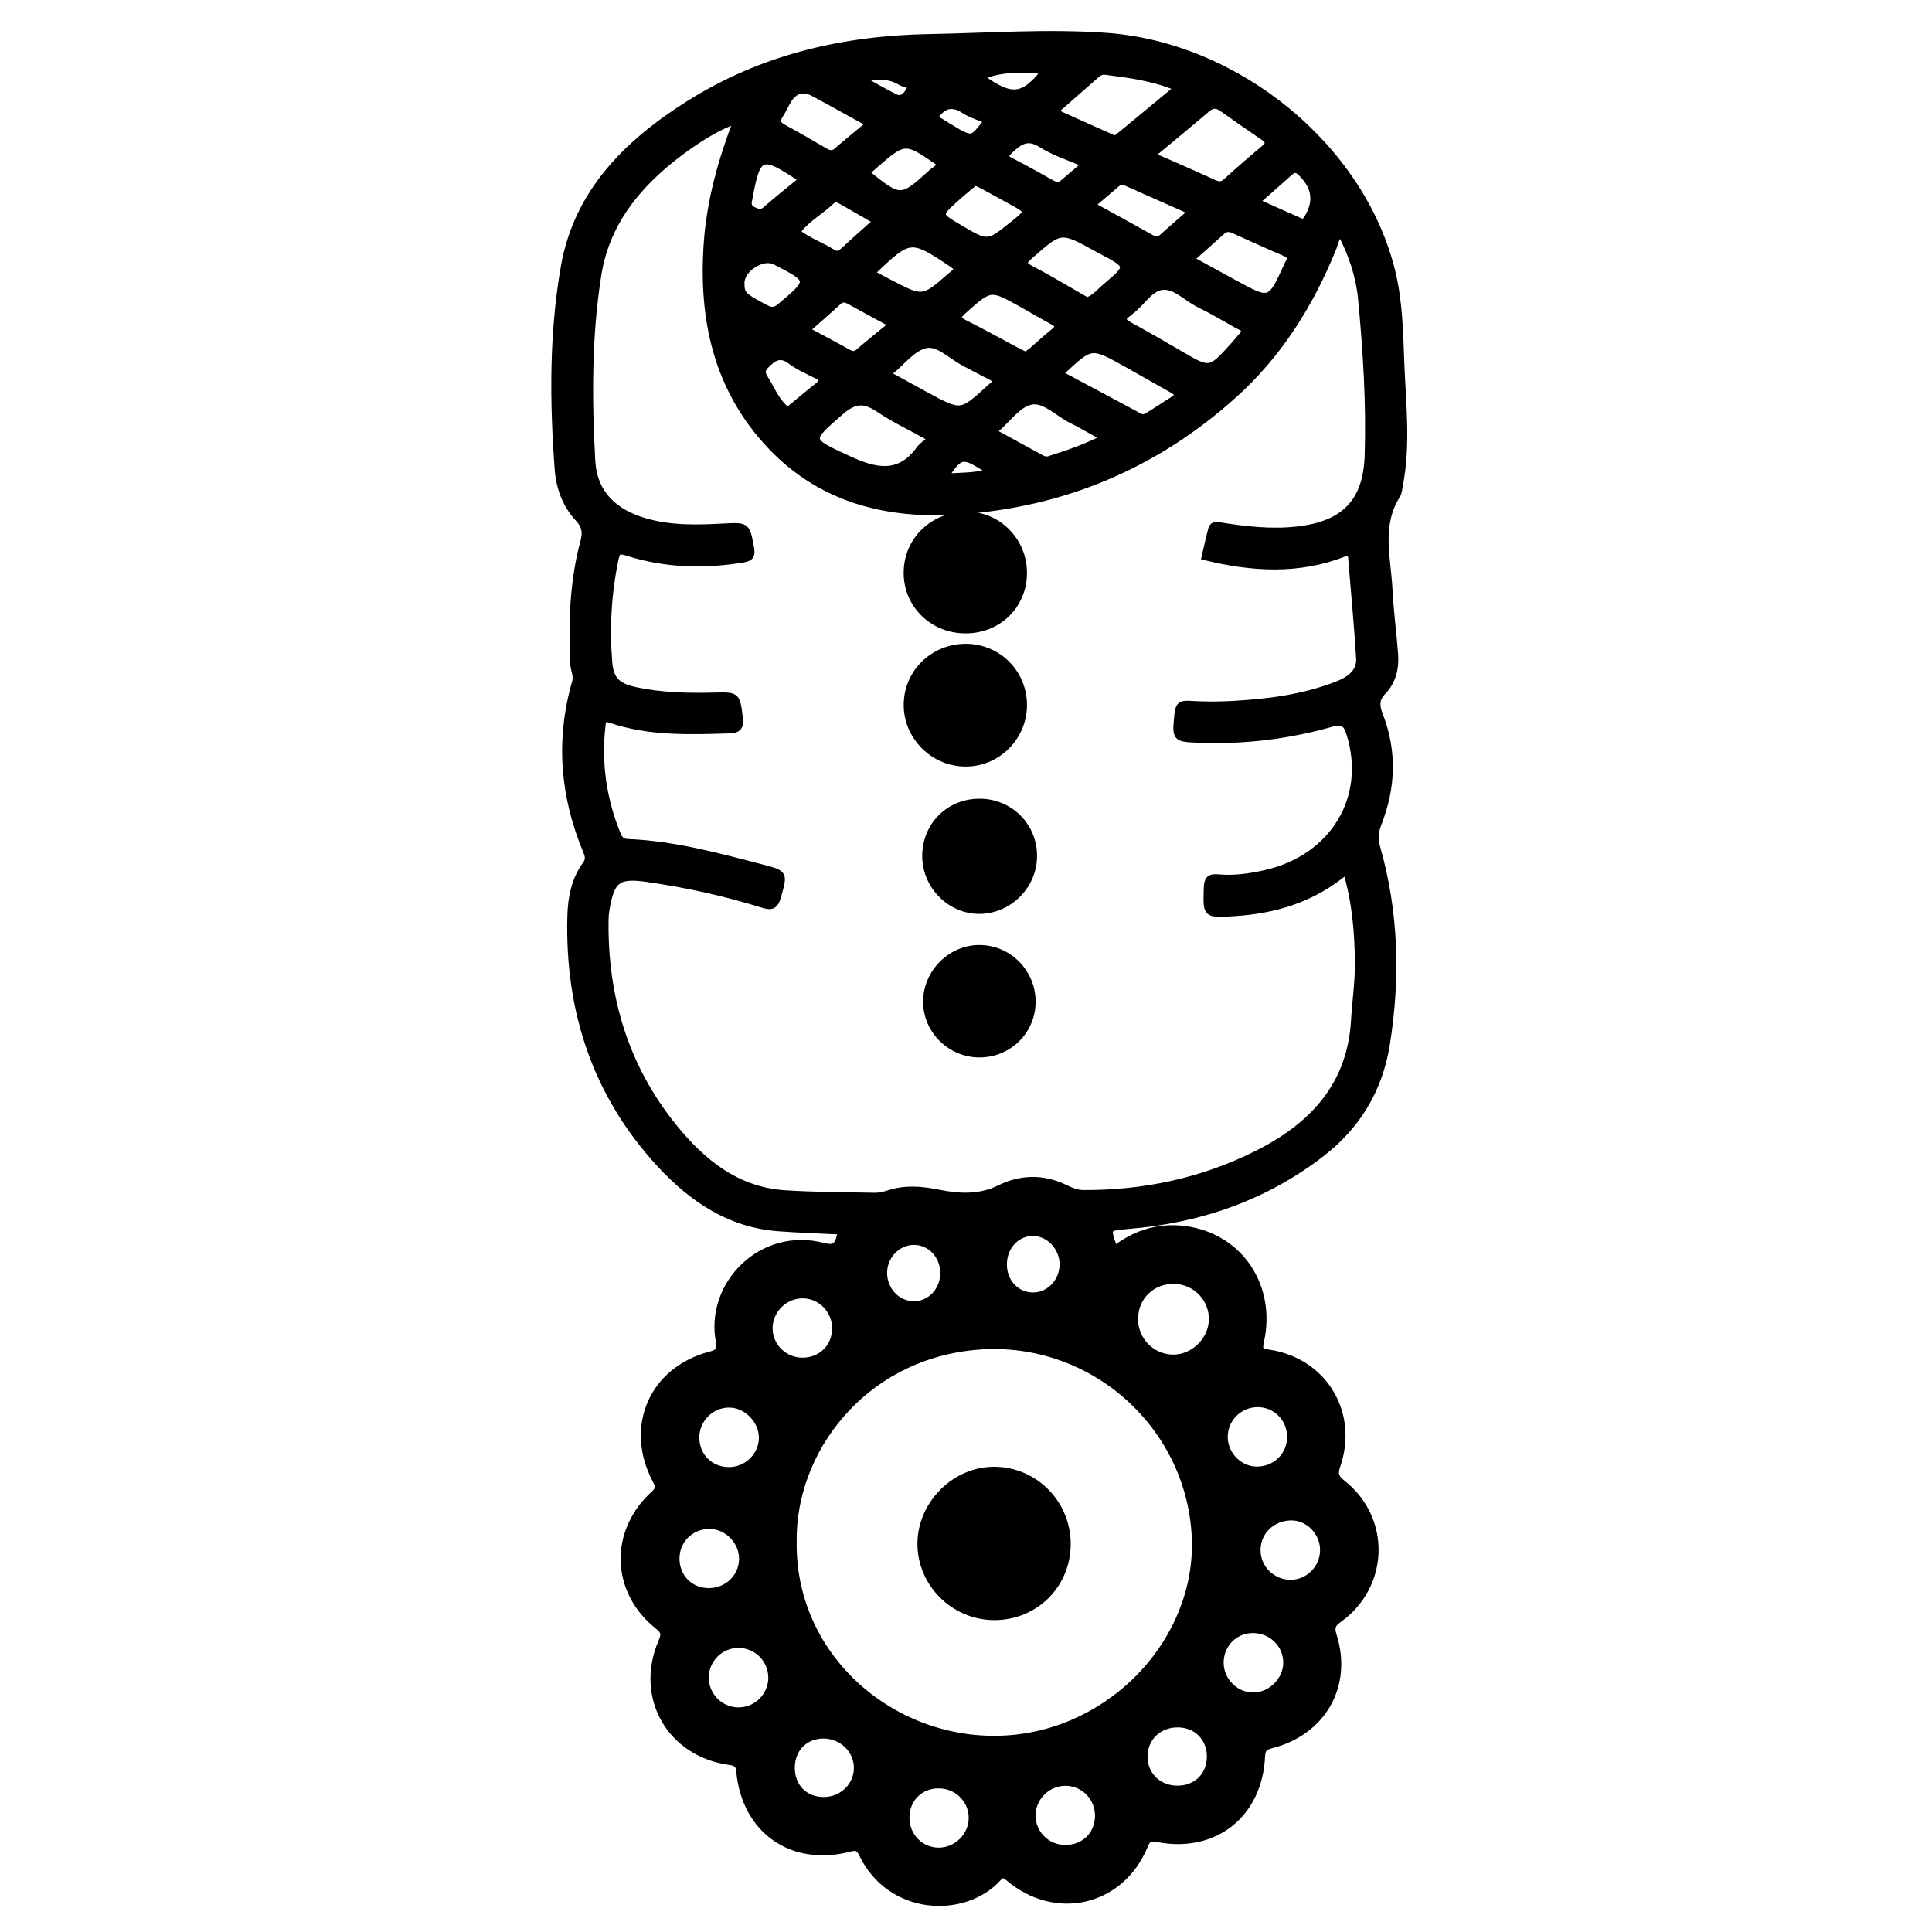 <?xml version="1.0" encoding="utf-8"?>
<!-- Generator: Adobe Illustrator 23.0.0, SVG Export Plug-In . SVG Version: 6.00 Build 0)  -->
<svg version="1.0" xmlns="http://www.w3.org/2000/svg" xmlns:xlink="http://www.w3.org/1999/xlink" x="0px" y="0px"
	 viewBox="0 0 3000 3000" style="enable-background:new 0 0 3000 3000;" xml:space="preserve">
<style type="text/css">
	.st0{stroke:#000000;stroke-width:10;stroke-miterlimit:10;}
</style>
<g id="Layer_1">
</g>
<g id="Layer_2">
	<g>
		<path class="st0" d="M1730.7,1939.8c34.8-27,74.2-37.6,117.1-29.8c80,14.7,127.9,89.4,110.2,171.7c-2.8,13-2.9,16.8,12.3,19
			c85.4,12.7,134.3,93.7,106,175.3c-4.4,12.8-2.3,18.6,8.1,26.9c70.6,55.6,67.9,159-5.5,211.8c-10.3,7.4-12.1,12.6-8.3,24.7
			c24.6,78.1-16.4,150.1-96.8,170.5c-10.3,2.6-13.9,6.2-14.4,17.5c-4.2,90.1-73.2,145-161.4,128.1c-11.9-2.3-16-0.5-20.6,10.6
			c-36.5,88.6-138.2,112.5-212,49.4c-8.2-7-11.3-3.7-15.7,1.1c-52.8,57.7-167.7,53.1-211.1-37.9c-5.5-11.5-11.2-10.4-20.7-8
			c-88.3,22.4-160.8-28.5-169.6-119.5c-1.1-11.3-4.6-14.1-15.5-15.6c-92.9-12.8-142.6-101-105.3-186.8c4.6-10.6,4.3-15.7-5.4-23.4
			c-68.3-53.8-71.5-146.1-7.2-205c8.5-7.8,8.5-12.2,3.4-21.7c-44.1-83.1-5.3-171.8,85.3-195.2c11.9-3.1,15.5-7.2,13.1-19.5
			c-17.5-89.7,66.5-174.4,161.9-149c23.1,6.2,23.4-7.3,27.6-23c-33.8-1.7-66.3-2.7-98.7-5.2c-74.9-5.8-133.1-45.6-181.8-98
			c-100.7-108.5-143.7-239.6-139.7-386.6c0.8-28.3,6.2-56.2,23.5-79.9c5.2-7.2,4.1-13,1-20.4c-35.8-85.6-43-173.2-17.2-262.7
			c3-10.3-2.4-18.8-2.8-28.3c-3-63.9-1-127.5,15.7-189.7c3.8-14.3,2.6-24.4-8.1-35.9c-19.8-21.2-29.7-48.1-31.8-76.8
			c-7.8-105.3-8.6-211.2,9.7-314.9c20.3-114.7,97-191.2,192.8-251.8c114.6-72.5,240.9-101.5,374.3-103.9c91.1-1.6,182.1-8.4,273.5-2
			c204.4,14.2,397.9,172.3,445.1,366c11.5,47.3,12.1,95.7,14,143.6c2.6,62.8,9.9,125.9-2.4,188.6c-1,5.1-1.3,10.8-3.9,15
			c-29.7,47-14.5,97.6-12.1,147c1.7,33.3,6.2,66.4,8.7,99.6c1.6,21.4-3.1,42.1-18.2,57.8c-11.8,12.2-10.8,22.9-5.1,37.5
			c21.5,55.6,19.5,111.7-2,166.8c-5.2,13.2-6.3,24.7-2.5,38.1c28.8,100.9,31.4,203.1,14.9,306.2c-11.1,69.2-45.2,125.8-99.7,168.2
			c-88.3,68.7-190.3,104-301.4,113C1718.3,1906.5,1718.2,1905.2,1730.7,1939.8z M1144,186.5c-27.8,10-52.2,24.9-75.6,41.4
			c-70,49.5-125.8,111.7-139.6,198.5c-15.1,95.3-14.8,192.1-9.5,288.5c2.8,51.7,34.6,81,83,94.9c40.8,11.7,82.1,10.2,123.6,8
			c34.1-1.8,33.7-1.1,40,33.1c2,11,0.2,15.4-11.9,17.5c-61,10.2-121.2,8.3-180.3-10.4c-10.5-3.3-15.3-3.6-18,9.1
			c-11.3,53.4-14.4,107.3-10,161.5c2.3,27.9,14,37.6,42,43.5c40.2,8.5,80.9,9.3,121.7,8.3c35.1-0.8,34.6-0.9,39.1,34
			c1.7,13.3-1.6,19-15.6,19.4c-62.3,1.9-124.6,4.2-184.8-16.2c-8.5-2.9-11.7-1.5-12.8,8c-6.8,58.7,1.3,115.2,23.5,169.9
			c3,7.3,6.4,11.9,15.9,12.3c71.6,2.9,140.3,21.7,209.1,39.6c35.1,9.1,33.9,9.4,24,44.7c-4.3,15.5-10.2,16.8-24.1,12.4
			c-58-18.2-117.3-31.1-177.5-39.8c-47-6.8-56.8,0.8-64.8,47.7c-0.9,5.1-1.3,10.3-1.4,15.5c-1.8,119.7,30.7,228.8,106.4,322.2
			c44.2,54.6,97.7,98.3,172.3,103.1c46.6,3,93.4,3,140.1,3.9c7.2,0.1,14.8-1.9,21.7-4.1c25.6-8.2,50.5-6,76.6-0.8
			c31.8,6.4,63.9,8.4,95.2-7.1c32.8-16.1,66.8-17,100.8-0.9c9,4.3,18.4,8.7,29.4,8.7c94.2,0.4,184-18.7,268.4-60.8
			c86.2-43,146.1-105.6,152-207.7c1.7-29.6,6.2-59.1,6-88.7c-0.4-47.6-4.2-95.1-18.5-143.1c-52.3,44.2-111.9,61.4-176.2,65.2
			c-41.8,2.5-41.2,2.3-40-38.2c0.4-13.3,3.1-18.2,17.5-16.9c24.5,2.2,48.9-1.2,72.8-6.6c105.9-23.9,162.2-117.2,131.3-216.5
			c-4.7-15-9.6-21.2-27.9-16c-66.7,18.9-135,27.4-204.5,24.8c-39.1-1.4-38.5-1.4-34.7-39.5c1.2-12,4.3-16.5,17.1-15.7
			c21.4,1.3,43.1,1.5,64.5,0.4c57.2-3,113.8-9.9,167.5-31.2c17.8-7.1,34.3-18.6,33-40.3c-3.1-51.8-8.2-103.5-12.3-155.2
			c-0.6-7.4-2.9-10.8-11.1-7.6c-71.2,28-143.4,23.4-216.5,5.5c3.2-13.7,6.1-27.4,9.6-40.8c1.7-6.6,3.1-9.6,13.3-8
			c40.2,6.4,80.6,11.2,121.6,6.4c72.3-8.4,106.5-43.4,108.7-115.5c2.5-80.9-2.6-161.7-10.2-242.2c-3.4-36-14.9-70.4-32.2-103
			c-7.2,6.5-8.1,15-11.1,22.5c-35.4,87.9-84.7,166.6-155.7,230.1C1793,723.6,1649.2,783.6,1486.4,794
			c-109.8,7-211.6-18.5-290.3-101.9c-83.6-88.6-106.7-197.3-98.3-315C1102.5,311.5,1120,248.9,1144,186.5z M1232.1,2394.7
			c-2.2,180.8,157,315.5,330.2,305.1c167.7-10.1,301.2-155.9,293.2-314.5c-8.9-175.4-164.4-311.8-343.7-293.9
			C1338.4,2108.7,1229.6,2254,1232.1,2394.7z M1932.5,516.5c-0.3-8.1-6.4-8.8-10.5-11.1c-19.9-11.2-39.7-23-60.2-33
			c-19.1-9.3-36.7-29.4-56.7-27.3c-20.1,2.2-32.5,26.1-49.8,38.7c-1.2,0.9-2.1,2.1-3.4,2.9c-11.1,7.3-8.9,12.4,1.9,18.3
			c26.6,14.5,52.8,29.6,78.9,44.9c46.3,27,46.3,27.1,83.1-13.8C1921.8,529.5,1927.4,522.6,1932.5,516.5z M1788.2,241.1
			c34.2,15.1,65.4,28.6,96.2,42.7c7.5,3.4,12.9,4.3,19.6-1.9c19.1-17.5,38.6-34.4,58.5-51c8.8-7.3,8.3-12.1-1-18.3
			c-21.4-14.4-42.6-29.3-63.6-44.3c-8.5-6-15.6-5.9-23.7,1C1846.8,192.7,1818.9,215.6,1788.2,241.1z M1444.1,682.8
			c-1.3-2-1.8-3.8-2.9-4.4c-25.8-14.4-52.7-27.1-77.1-43.5c-22.3-14.9-37.5-13.9-58.8,4.7c-51.1,44.6-51.8,43.6,11.9,73.1
			c41.1,19,78.9,28.6,110.6-15.4C1431.9,691.6,1438.6,687.6,1444.1,682.8z M1823.4,1988.6c-34.4-0.7-61.1,25.1-61.2,59.2
			c-0.2,32.8,25.6,59.7,58.1,60.6c32.6,0.9,61.6-27.1,61.8-59.8C1882.4,2015.9,1856.2,1989.2,1823.4,1988.6z M1637.1,173.6
			c30.3,13.6,57,25.9,84,37.7c4.4,1.9,9.6,5.9,14.5,1.9c30.4-24.9,60.6-50.1,92.9-76.8c-38.5-16.2-75.1-20.5-111.5-25.2
			c-5.5-0.7-10,1-14.1,4.7C1681.9,134.3,1660.9,152.7,1637.1,173.6z M1647,581.2c41,21.9,81.9,43.6,122.7,65.6
			c5.6,3,10,0.6,14.4-2.2c12.5-7.9,24.9-16,37.4-23.9c9.3-5.9,8.1-10.3-1-15.4c-24.6-13.6-48.8-27.8-73.3-41.4
			c-52.5-29.1-52.6-29-96.5,11.6C1649.5,576.5,1649,578,1647,581.2z M1688,466.8c12-4.1,19.4-13.8,28.2-21.2
			c38.2-32.4,38-32.6-5.4-55.7c-2.6-1.4-5.3-2.6-7.8-4.1c-55.9-31-55.6-30.7-103.3,11.1c-10.6,9.3-12.8,13.5,1.6,20.9
			c25.6,13.2,50.1,28.2,75.2,42.5C1680.1,462.4,1684,464.5,1688,466.8z M1379.8,581.8c20.3,11.1,39.5,21.8,58.9,32.3
			c53.9,29.1,53.9,29,98.9-12.5c0.5-0.5,1.1-1,1.7-1.4c8.6-6.3,7.7-11.1-1.8-15.7c-13.2-6.5-26.1-13.8-39.2-20.5
			c-20.3-10.2-40.6-32.4-60.4-28.4c-20.5,4.1-37.3,27-55.6,41.7C1381.7,577.8,1381.5,578.6,1379.8,581.8z M1849.1,402.6
			c23.7,13,45.6,24.9,67.5,36.9c55.8,30.6,55.8,30.6,82.5-28.1c0.3-0.7,0.5-1.4,0.9-2c5.4-7.9,3.8-12.9-5.4-16.9
			c-26.5-11.3-52.7-23.2-79-35.1c-6.8-3.1-12.5-3-18.3,2.2C1882,373.6,1866.5,387.2,1849.1,402.6z M1543.8,671.4
			c25.3,13.9,49.2,26.9,73.1,40c4,2.2,7.9,3.2,12.6,1.7c27.7-9,55.5-17.8,84.8-33.3c-19.1-10.4-34.7-19.7-51-27.8
			c-20.9-10.5-41.9-33-62.5-28.6c-20.3,4.3-36.5,28.2-54.4,43.5C1545.8,667.4,1545.6,668.2,1543.8,671.4z M1592.7,551.4
			c2.8-2,6-3.8,8.7-6.1c11.8-10.1,23.1-20.7,35.2-30.4c8.8-7.1,6.3-11.2-2.1-15.8c-16.2-8.8-32.1-18.2-48.2-27.2
			c-48.4-27.1-48.2-26.8-90.1,10.6c-9.8,8.7-11.3,12.8,1.8,19.3c27.7,13.8,54.7,29,82.1,43.5
			C1583.9,547.4,1587.9,549.1,1592.7,551.4z M2054.8,2406.1c-0.4-27.1-22.9-50.1-49.1-50.2c-29.8-0.2-53.1,22-53.3,50.8
			c-0.2,28.7,23.4,51.8,52.6,51.4C2032.6,2457.6,2055.2,2434.1,2054.8,2406.1z M1146.7,2553.9c-28.1,0-50.8,22.5-51.1,50.6
			c-0.3,28,22.1,51.1,50.1,51.7c28.9,0.6,52.6-22.9,52.3-51.8C1197.6,2576.4,1174.8,2553.9,1146.7,2553.9z M2003.6,2231.2
			c0-28.3-22.1-50.9-50.2-51.2c-28.9-0.3-52.5,23.3-52,52.1c0.5,26.9,23,49.8,49.4,50.2C1980.3,2282.7,2003.6,2260.2,2003.6,2231.2z
			 M1407.2,2822.3c-0.1,28.5,21.7,51.2,49.6,51.7c28.6,0.5,52.8-23.5,52.4-51.9c-0.4-27.8-23.3-50.1-51.5-50.1
			C1428.7,2771.9,1407.3,2793.2,1407.2,2822.3z M1297.1,2063.5c0.5-28-21.7-51.6-49.3-52.4c-28.6-0.9-53.1,22.8-53.1,51.4
			c0,27.9,22.7,50.4,51,50.7C1274.6,2113.4,1296.6,2092.2,1297.1,2063.5z M1654.2,2869.9c29,0.1,50.8-21.1,51.1-49.8
			c0.3-28.3-21.6-51.3-49.6-52.1c-28.7-0.7-52.9,22.9-52.7,51.6C1603.3,2847.5,1625.9,2869.8,1654.2,2869.9z M1100.4,2471
			c28.7,0.1,51.5-21.6,52.2-49.5c0.7-28.3-23.8-52.9-52-52.4c-28.6,0.6-50.5,22.7-50.5,51.1C1050.2,2449.2,1071.8,2471,1100.4,2471z
			 M1132.5,2283.1c28-0.3,51.1-23.5,50.9-51c-0.3-27.1-24.2-51.3-51.1-51.4c-28.6-0.2-52.1,23.9-51.4,52.8
			C1081.6,2262.1,1103.7,2283.4,1132.5,2283.1z M1944.5,2530.8c-28.1,0.5-49.9,23.4-49.4,51.9c0.5,27.8,23.9,50.7,51.5,50.4
			c27.2-0.3,51-24.3,51-51.3C1997.6,2553,1973.9,2530.3,1944.5,2530.8z M1879,2728.6c0.4-29.3-20.3-50.8-49.3-51.3
			c-30.3-0.5-52.9,21.2-52.8,50.5c0.1,28.5,21.8,49.8,51,50C1857.1,2778.1,1878.6,2757.5,1879,2728.6z M1278.5,2694.6
			c-29,0.2-49.5,21.2-49.3,50.8c0.1,29.5,20.7,50.1,50,50c28.3-0.1,51.3-22,51.7-49.6C1331.4,2717.8,1307.5,2694.5,1278.5,2694.6z
			 M1349.9,192.2c-30.2-16.6-58.4-32.5-86.9-47.7c-16.4-8.7-29.8-4.1-39.3,11.6c-4.6,7.6-8.1,15.8-12.9,23.2c-6,9.2-2.8,14.2,6,19
			c21.3,11.6,42.4,23.7,63.3,36.1c7.1,4.2,12.8,5.7,19.7-0.3C1315.8,220.1,1332.3,206.8,1349.9,192.2z M1558.5,1964.2
			c0.4,27.8,20.9,48.5,47.1,47.7c24.7-0.8,44.7-22.5,44.7-48.6c0-26.6-21.6-49.3-46.8-49.1C1578,1914.3,1558.1,1936.4,1558.5,1964.2
			z M1465,1976.6c-0.1-27.4-20.9-49-46.7-48.5c-25.7,0.5-46.5,23.3-45.8,49.9c0.8,26.2,21.2,47.3,46.1,47.5
			C1444.5,2025.8,1465.1,2004,1465,1976.6z M1850,328.5c-35.6-15.7-68.4-30.2-101.1-44.8c-5.2-2.3-9.5-2.7-14.1,1.3
			c-12.5,10.8-25.1,21.4-39.3,33.5c32.9,18.1,63.2,34.6,93.3,51.5c6.1,3.4,10.7,3,15.9-1.7C1818.8,355.6,1833.2,343.2,1850,328.5z
			 M1514.2,282.8c-9.5,8-19.7,16.2-29.4,25c-28.9,25.9-28.9,26,4.8,45.9c44.2,26.1,44.2,26.1,83.3-5.3c25.6-20.5,25.6-20.5-4-36.5
			c-13.6-7.4-27.1-15-40.7-22.4C1524.3,287.3,1520.2,285.6,1514.2,282.8z M1354.7,424.8c9.9,5.3,18.3,9.9,26.9,14.3
			c51.4,26.8,51.4,26.8,94.6-10.8c1.1-1,2.2-2,3.4-2.8c9.1-6.4,6.5-10.4-1.7-15.9c-62.9-42.1-65.3-42-120.1,10.1
			C1356.8,420.7,1356.3,422.2,1354.7,424.8z M1252.4,512.5c23.1,12.4,43.3,22.9,63.2,34.1c6.4,3.6,11.2,5.4,17.7-0.2
			c16.5-14.2,33.5-27.7,51.9-42.8c-23.7-12.9-45.1-24.3-66.3-36.1c-6.5-3.6-11.7-4-17.7,1.6C1286.1,483.1,1270.5,496.5,1252.4,512.5
			z M1360.7,343.4c-19-10.9-36.2-20.8-53.3-30.7c-5.3-3-10.9-5.6-16.1-0.5c-17.3,16.7-39.5,27.9-53.7,48
			c16,13.2,35.7,19.8,53.1,30.6c0.6,0.4,1.4,0.6,2,1c5.7,4.2,10.7,3.2,15.8-1.4C1325.3,375,1342.3,359.9,1360.7,343.4z M1151,440
			c0.2,17.4,2.9,19.7,37.2,37.9c8.9,4.7,14.7,5.3,23.1-1.8c48.6-41.1,48.8-40.8-7.4-69.9C1184.3,395.9,1150.7,417.4,1151,440z
			 M1345.3,268.4c53,42.6,53.8,42.7,101.5-0.7c4.6-4.2,11.5-6.7,13.2-13.8c-54.7-38.1-54.7-38.2-103.3,4.1
			C1352.7,261.4,1349.1,264.9,1345.3,268.4z M1684.8,254.9c-24.4-10.8-47.9-18-68-30.8c-22-14-34.6-3.7-49.2,10.1
			c-7.5,7.1-7.8,10.7,1.8,15.6c21.6,11.1,42.8,22.9,63.9,34.8c6.7,3.8,12,4.1,17.9-1.1C1661.6,274.4,1672.3,265.6,1684.8,254.9z
			 M1223.1,637.5c16.4-13.5,31.6-26.3,47.3-38.7c8.7-6.9,7-11-1.9-15.6c-13.8-7-28.4-13.3-40.6-22.5c-16.9-12.7-27.2-5-39,7.1
			c-10,10.3-1.8,17.9,2.5,25.5C1200.2,609,1207.6,626,1223.1,637.5z M1951.1,313.4c23.7,10.5,43.7,19.5,63.8,28.4
			c5.3,2.3,9.6,5.8,14.5-2.2c16.1-26.1,13.4-48.4-8.5-70.5c-6.6-6.7-11.2-7.6-18.1-1.4C1986.4,282.5,1969.8,296.9,1951.1,313.4z
			 M1245.5,278.7c-63.6-42.8-69.3-40.6-82,28.9c-0.1,0.7-0.3,1.4-0.5,2.2c-1.7,7.1-1,12.7,6.7,16.4c7.1,3.5,12.6,5.3,19.7-1
			C1207,309.7,1225.5,295.2,1245.5,278.7z M1524.3,120.6c46.6,33.4,64.2,31.6,97.6-9.9C1583.9,104.5,1537.9,109.1,1524.3,120.6z
			 M1450.9,182.8c63.8,39.2,54.6,37.9,82.4,4.5c-12.4-5.4-25.6-9.1-36.5-16.2C1476.2,157.8,1462.7,165.1,1450.9,182.8z
			 M1339.1,123.2c19.5,10.8,34.9,20,51,27.8c11.5,5.6,18.8-5,22.3-12c4.3-8.8-7.7-7.8-12.3-10.7
			C1382.5,117.5,1363.7,115.9,1339.1,123.2z M1538.7,733.2c-44.1-29.3-46.7-29.1-71,7.1C1491.2,739,1513.6,739.3,1538.7,733.2z"/>
		<path class="st0" d="M1499.8,1004.7c50.3,0.1,90.2,40.4,89.9,90.7c-0.3,49.9-41.5,90.5-91.2,89.9c-49.7-0.5-90.7-42-90.2-91.3
			C1408.6,1044.2,1449.2,1004.6,1499.8,1004.7z"/>
		<path class="st0" d="M1498.6,978.5c-51-0.4-90.8-39.9-90.4-89.7c0.4-50.7,41.2-89.6,93.7-89.3c48.7,0.3,88,40.8,87.8,90.4
			C1589.4,940.5,1550,978.8,1498.6,978.5z"/>
		<path class="st0" d="M1437,1329.6c-0.2-47.6,36.4-84.4,84-84.4c47.3,0,84.7,37.4,84.3,84.5c-0.3,45.5-37.7,83.4-83.2,84.4
			C1476.3,1415,1437.2,1376.2,1437,1329.6z"/>
		<path class="st0" d="M1603.1,1555.9c-0.3,45.3-36.9,81.2-82.5,81.1c-45.2-0.2-82.3-37.1-82.2-81.8c0.1-45.6,38.7-83.7,84-82.8
			C1567.3,1473.3,1603.4,1510.7,1603.1,1555.9z"/>
		<path class="st0" d="M1543.7,2510.7c-63.2-0.2-115-52.5-114.1-115.1c1-61.4,53.9-113.5,114.8-113c63.1,0.5,113.8,52.5,113.2,116
			C1657,2461.7,1606.9,2510.9,1543.7,2510.7z"/>
	</g>
</g>
</svg>
